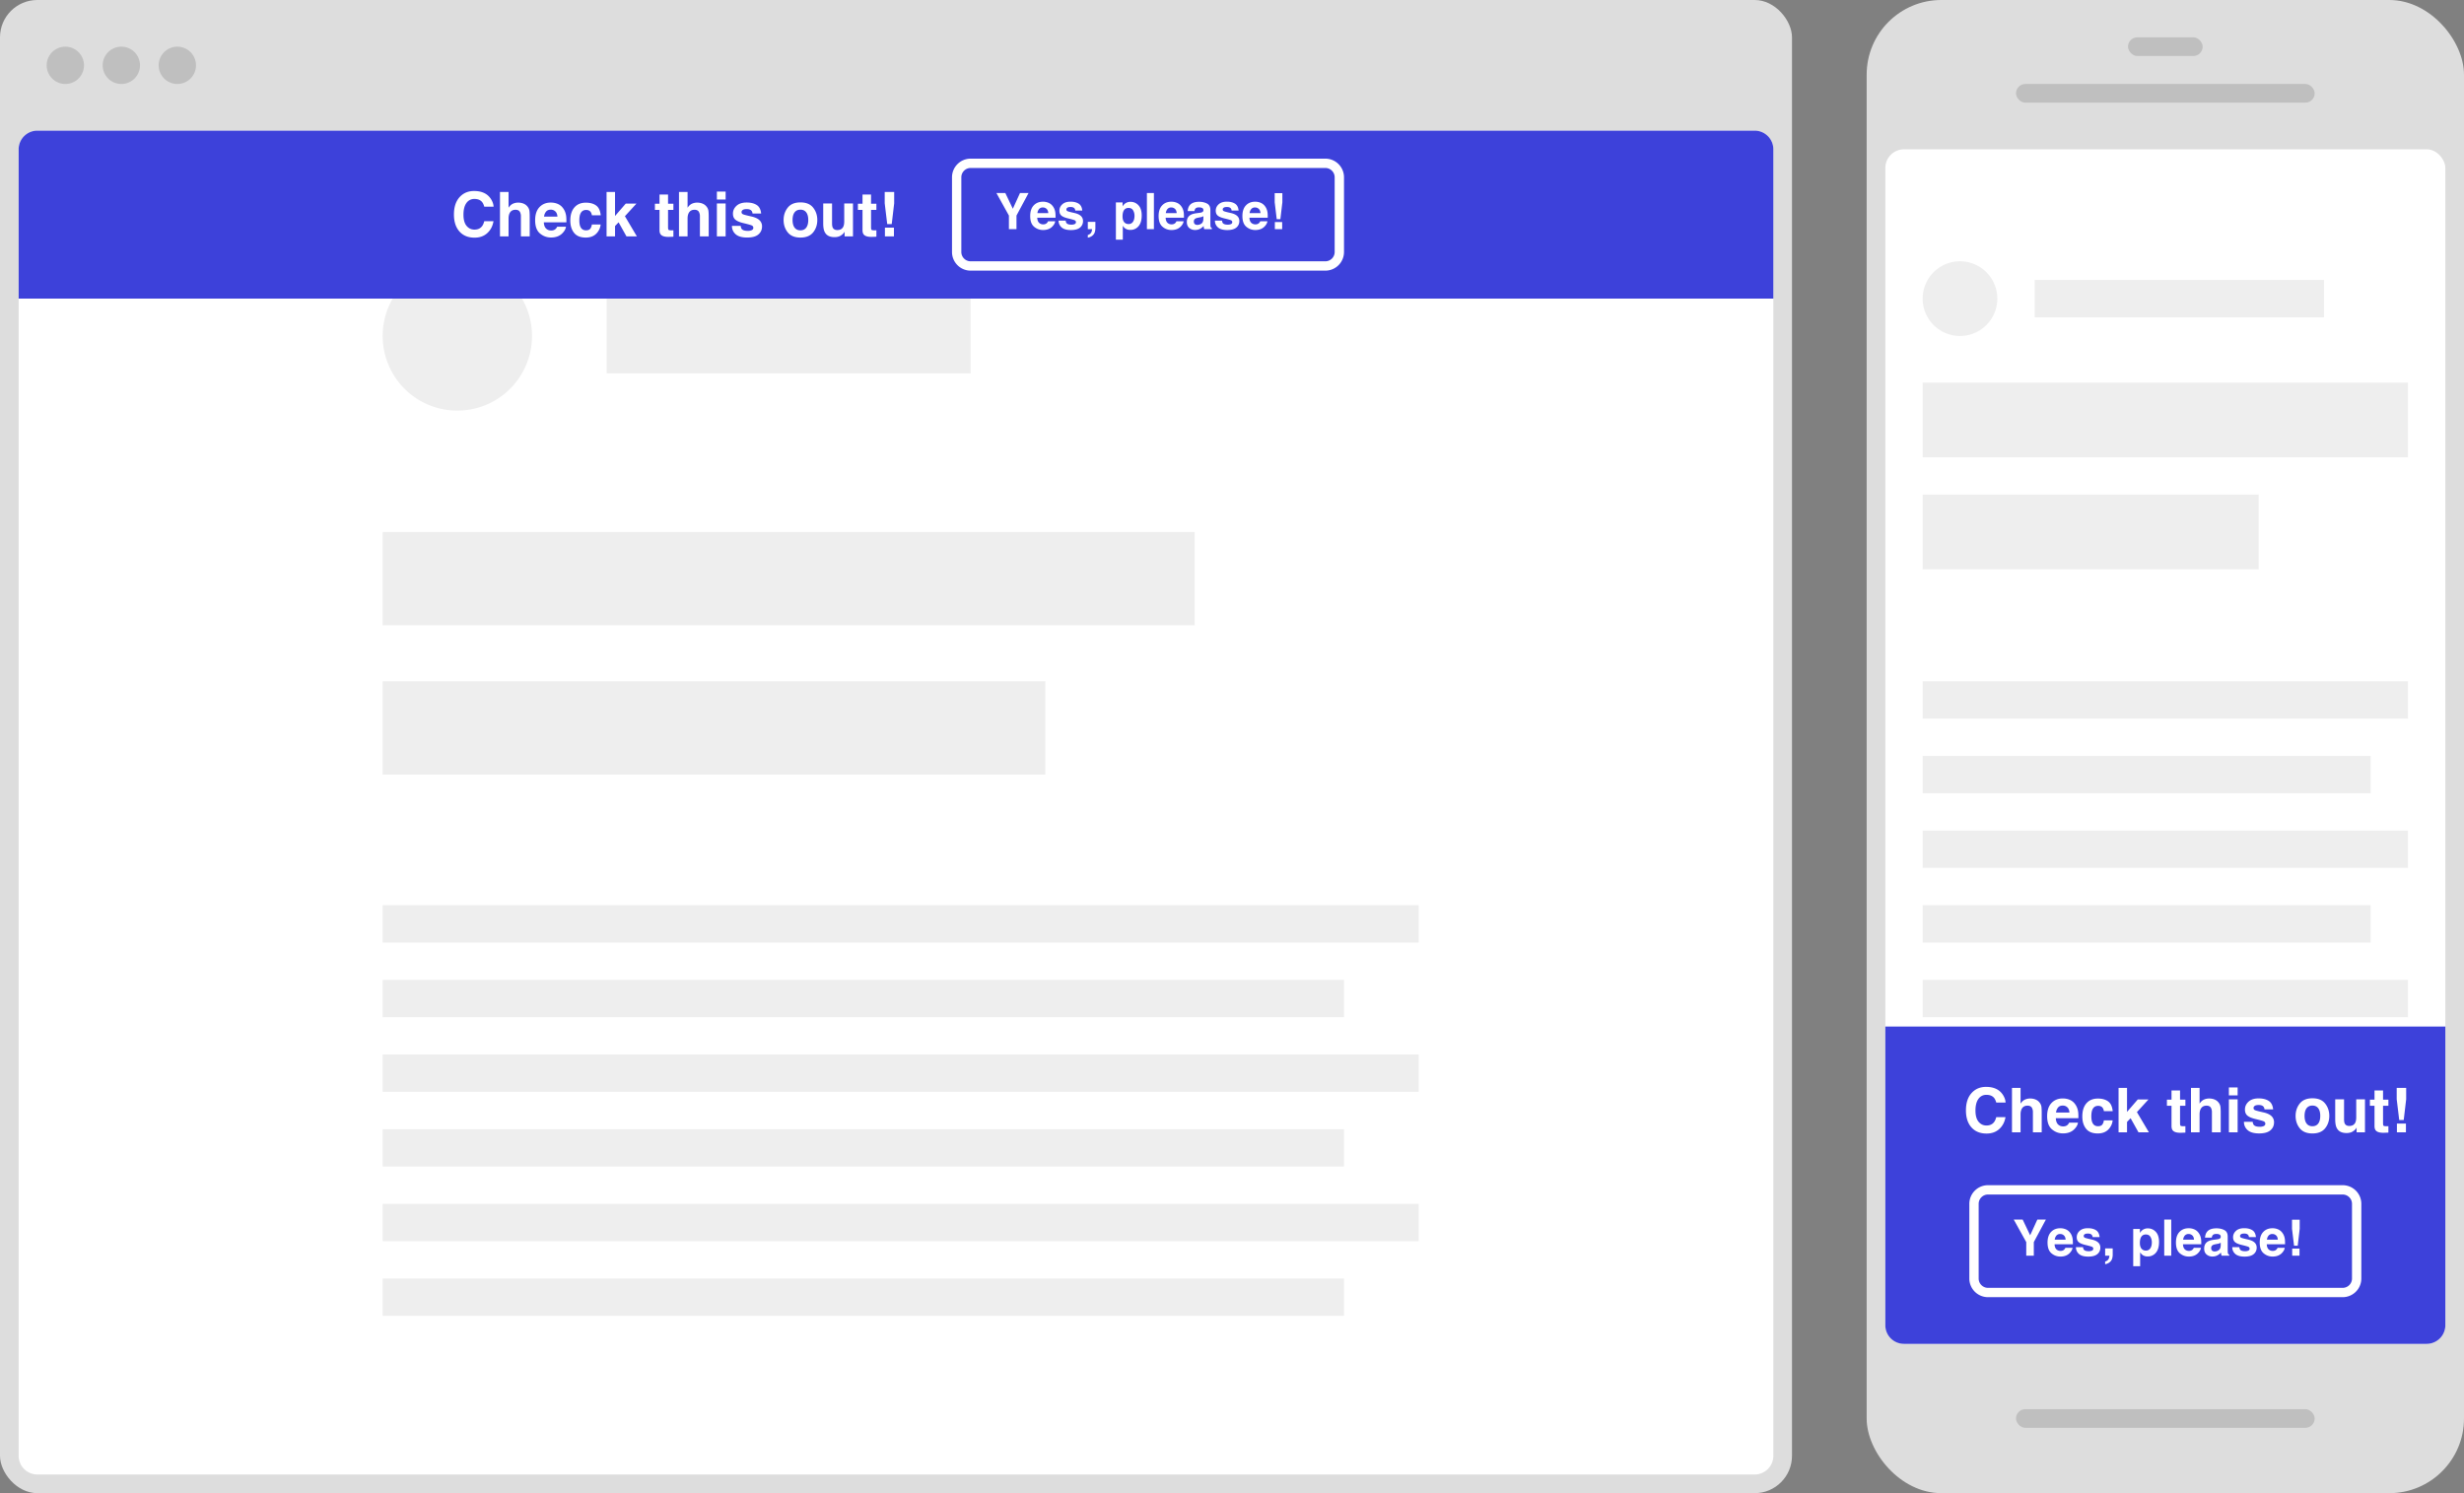 <svg width="264" height="160" xmlns="http://www.w3.org/2000/svg">
    <rect width="100%" height="100%" fill="#808080" stroke="none"/>
    <g fill="none" fill-rule="evenodd">
        <rect fill="#DDD" x="200" width="64" height="160" rx="8"/>
        <rect fill="#DDD" width="192" height="160" rx="4"/>
        <path d="M4 14h184a2 2 0 0 1 2 2v140a2 2 0 0 1-2 2H4a2 2 0 0 1-2-2V16a2 2 0 0 1 2-2z" fill="#FFF"/>
        <rect fill="#FFF" x="202" y="16" width="60" height="128" rx="2"/>
        <path d="M210 36a4 4 0 1 1 0-8 4 4 0 0 1 0 8zm8-6h31v4h-31v-4zm-12 11h52v8h-52v-8zm0 12h36v8h-36v-8zm0 20h52v4h-52v-4zm0 8h48v4h-48v-4zm0 8h52v4h-52v-4zm0 8h48v4h-48v-4zm0 8h52v4h-52v-4zm0 8h48v4h-48v-4z" fill="#EEE"/>
        <rect fill="#BFBFBF" x="216" y="9" width="32" height="2" rx="1"/>
        <rect fill="#BFBFBF" x="228" y="4" width="8" height="2" rx="1"/>
        <circle fill="#BFBFBF" cx="7" cy="7" r="2"/>
        <circle fill="#BFBFBF" cx="13" cy="7" r="2"/>
        <circle fill="#BFBFBF" cx="19" cy="7" r="2"/>
        <path d="M49 44a8 8 0 1 1 0-16 8 8 0 0 1 0 16zm16-12h39v8H65v-8zM41 57h87v10H41V57zm0 16h71v10H41V73zm0 24h111v4H41v-4zm0 8h103v4H41v-4zm0 8h111v4H41v-4zm0 8h103v4H41v-4zm0 8h111v4H41v-4zm0 8h103v4H41v-4z" fill="#EEE"/>
        <rect fill="#BFBFBF" x="216" y="151" width="32" height="2" rx="1"/>
        <g>
            <path d="M4 14h184a2 2 0 0 1 2 2v16H2V16a2 2 0 0 1 2-2z" fill="#3D41DA"/>
            <path d="M49.307 21.056c.39-.394.884-.59 1.485-.59.803 0 1.39.263 1.762.79.206.296.316.593.33.892h-.997c-.065-.23-.148-.402-.25-.519-.181-.207-.45-.31-.807-.31a1 1 0 0 0-.858.438c-.21.293-.315.707-.315 1.243 0 .536.111.937.333 1.204.221.266.502.4.844.4.35 0 .617-.115.8-.344.102-.123.186-.307.253-.554h.988c-.086.52-.307.944-.662 1.27-.356.327-.811.49-1.366.49-.687 0-1.227-.22-1.62-.661-.394-.443-.59-1.05-.59-1.821 0-.834.223-1.477.67-1.928zm6.797.768c.179.075.325.19.44.346a.921.921 0 0 1 .178.407c.021.14.032.367.032.682v2.074h-.943v-2.148a.945.945 0 0 0-.097-.46c-.084-.165-.244-.247-.48-.247-.244 0-.43.082-.555.245-.127.163-.19.396-.19.698v1.912h-.92v-4.76h.92v1.688c.134-.205.289-.348.465-.43.176-.08.361-.12.556-.12.218 0 .416.037.594.113zm2.408.845a1.003 1.003 0 0 0-.222.545h1.436c-.016-.244-.09-.43-.222-.556a.69.69 0 0 0-.495-.19c-.214 0-.38.067-.497.201zm1.291-.797c.236.11.43.284.584.522.138.21.227.452.269.729.023.162.033.395.029.7h-2.418c.013.354.125.603.334.745.128.089.28.133.46.133.19 0 .345-.054.464-.162a.77.77 0 0 0 .171-.243h.943c-.023.21-.133.422-.327.638-.302.344-.726.516-1.27.516-.45 0-.846-.145-1.19-.435-.343-.29-.515-.76-.515-1.412 0-.612.155-1.08.465-1.407.31-.326.713-.49 1.207-.49.294 0 .559.056.794.166zm3.613 1.196a.82.82 0 0 0-.132-.357c-.104-.142-.265-.213-.483-.213-.311 0-.524.154-.639.463-.06.164-.09.382-.09.655 0 .259.03.467.09.625.11.294.318.44.622.44.217 0 .37-.058.46-.174a.871.871 0 0 0 .166-.454h.943c-.022.28-.123.547-.305.797-.29.404-.718.606-1.286.606-.568 0-.986-.168-1.254-.505-.268-.337-.402-.775-.402-1.313 0-.607.148-1.079.444-1.416.296-.337.704-.505 1.225-.505.443 0 .805.099 1.087.298.282.198.449.55.5 1.053h-.946zm1.572-2.495h.907v2.573l1.15-1.329h1.145l-1.235 1.351 1.283 2.165h-1.115l-.845-1.51-.383.398v1.112h-.907v-4.76zm5.181 1.918v-.658h.493v-.985h.914v.985h.573v.658h-.573v1.867c0 .144.018.235.055.27.037.036.149.054.337.054a2.591 2.591 0 0 0 .181-.007v.69l-.437.017c-.436.015-.735-.06-.894-.227-.104-.106-.156-.27-.156-.49v-2.174h-.493zm5.115-.667c.179.075.325.19.44.346a.921.921 0 0 1 .178.407c.021.14.032.367.032.682v2.074h-.943v-2.148a.945.945 0 0 0-.097-.46c-.084-.165-.244-.247-.48-.247-.244 0-.429.082-.555.245-.127.163-.19.396-.19.698v1.912h-.92v-4.76h.92v1.688c.134-.205.29-.348.465-.43.176-.08.361-.12.556-.12.218 0 .416.037.594.113zm2.462-.444h-.937v-.853h.937v.853zm-.937.42h.937v3.533h-.937v-3.532zm2.55 2.405c.02.164.062.281.127.35.114.123.326.185.635.185a.968.968 0 0 0 .432-.081c.107-.054.16-.135.16-.243a.262.262 0 0 0-.129-.237c-.086-.054-.407-.147-.962-.278-.4-.1-.682-.224-.846-.373-.164-.147-.246-.359-.246-.635 0-.326.128-.607.384-.841.256-.234.616-.352 1.08-.352.441 0 .8.088 1.078.265.278.176.437.48.478.912h-.924a.546.546 0 0 0-.1-.282c-.102-.126-.274-.188-.519-.188-.2 0-.344.031-.429.094-.085.062-.128.136-.128.22 0 .106.045.183.136.23.09.05.412.135.963.256.367.087.642.217.826.392a.89.89 0 0 1 .272.665c0 .35-.13.635-.39.857-.26.221-.663.332-1.207.332-.556 0-.966-.117-1.23-.352a1.144 1.144 0 0 1-.397-.896h.936zm7.022.188c.145-.192.217-.465.217-.82 0-.354-.072-.627-.217-.818-.144-.191-.352-.287-.622-.287s-.478.096-.624.287c-.145.191-.218.464-.218.818 0 .355.073.628.218.82.146.193.354.289.624.289s.478-.096.622-.289zm.74.51c-.299.369-.752.553-1.359.553s-1.06-.184-1.357-.552c-.298-.369-.447-.812-.447-1.33 0-.51.149-.952.447-1.326.298-.374.75-.56 1.357-.56s1.06.186 1.358.56c.298.374.447.816.447 1.325 0 .519-.149.962-.447 1.33zm2.028-3.102v2.129c0 .2.023.352.071.454.084.179.25.268.496.268.315 0 .531-.127.648-.382.06-.138.09-.32.09-.548v-1.921h.937v3.532h-.898v-.5a1.7 1.7 0 0 0-.064.098.65.65 0 0 1-.123.143c-.145.13-.285.218-.42.265a1.43 1.43 0 0 1-.475.072c-.523 0-.875-.188-1.056-.564-.102-.207-.153-.513-.153-.917V21.8h.947zm2.77.69v-.658h.493v-.985h.914v.985h.573v.658h-.573v1.867c0 .144.018.235.055.27.036.036.149.054.337.054a2.591 2.591 0 0 0 .181-.007v.69l-.437.017c-.437.015-.735-.06-.895-.227-.103-.106-.155-.27-.155-.49v-2.174h-.493zm2.871-1.918h1.015v1.212l-.263 2.23h-.483l-.269-2.23v-1.212zm.023 3.823h.966v.937h-.966v-.937z" fill="#FFF"/>
            <path d="M104 17.5a1.5 1.5 0 0 0-1.5 1.5v8a1.5 1.5 0 0 0 1.5 1.5h38a1.5 1.5 0 0 0 1.5-1.5v-8a1.5 1.5 0 0 0-1.5-1.5h-38z" stroke="#FFF"/>
            <path d="M109.286 20.682h.917l-1.295 2.417v1.455h-.81V23.1l-1.34-2.417h.955l.804 1.686.77-1.686zm2.046 1.713a.813.813 0 0 0-.18.441h1.164c-.012-.198-.072-.348-.18-.45a.559.559 0 0 0-.4-.154.509.509 0 0 0-.404.163zm1.047-.647c.19.09.348.23.473.423.112.17.185.367.218.592.02.13.027.32.024.567h-1.96c.01.287.1.489.27.604a.637.637 0 0 0 .373.108c.154 0 .28-.044.376-.131a.624.624 0 0 0 .14-.197h.764c-.02.17-.108.342-.266.517-.245.279-.588.418-1.03.418-.364 0-.685-.117-.964-.352-.278-.235-.418-.617-.418-1.146 0-.495.126-.875.377-1.14.252-.264.578-.397.98-.397a1.5 1.5 0 0 1 .643.134zm1.802 1.892c.016.133.05.228.103.284.093.1.264.15.515.15a.785.785 0 0 0 .35-.066c.087-.044.13-.11.13-.197a.212.212 0 0 0-.105-.192c-.07-.044-.33-.119-.78-.226-.324-.08-.553-.181-.686-.302-.133-.12-.2-.29-.2-.515 0-.264.104-.492.312-.682.208-.19.5-.285.876-.285.358 0 .649.072.874.214.225.143.354.39.387.74h-.748a.443.443 0 0 0-.082-.229c-.082-.101-.222-.152-.42-.152-.163 0-.28.025-.348.076-.07.05-.104.11-.104.179 0 .086.037.148.11.186.074.04.334.11.78.208.298.07.522.176.67.318.148.143.221.323.221.538a.87.87 0 0 1-.316.695c-.211.18-.538.27-.98.27-.45 0-.782-.095-.996-.285a.927.927 0 0 1-.322-.727h.76zm2.37 1.537a.587.587 0 0 0 .333-.21.775.775 0 0 0 .122-.413h-.455v-.783h.81v.678c0 .12-.016.244-.048.373a.758.758 0 0 1-.176.337.907.907 0 0 1-.327.23.847.847 0 0 1-.259.077v-.289zm4.852-2.64c-.1-.17-.264-.255-.49-.255-.272 0-.458.128-.56.386-.052.137-.079.31-.079.52 0 .333.089.567.266.702.105.079.23.118.373.118a.54.54 0 0 0 .477-.242c.11-.16.164-.375.164-.643 0-.221-.05-.416-.151-.586zm.575-.539c.232.247.348.61.348 1.088 0 .504-.113.889-.34 1.153a1.101 1.101 0 0 1-.876.397.915.915 0 0 1-.568-.17 1.101 1.101 0 0 1-.241-.277v1.493h-.741V21.69h.717v.423c.08-.125.166-.223.257-.295a.946.946 0 0 1 .594-.191c.335 0 .618.123.85.37zm1.654 2.556h-.749v-3.872h.75v3.872zm1.457-2.16a.813.813 0 0 0-.18.442h1.164c-.012-.198-.072-.348-.18-.45a.559.559 0 0 0-.4-.154.509.509 0 0 0-.404.163zm1.047-.646c.191.09.349.23.473.423.112.17.185.367.218.592.02.13.027.32.024.567h-1.96c.01.287.1.489.27.604a.637.637 0 0 0 .373.108c.155 0 .28-.044.376-.131a.624.624 0 0 0 .14-.197h.764c-.02.17-.108.342-.265.517-.246.279-.589.418-1.03.418-.365 0-.686-.117-.965-.352-.278-.235-.417-.617-.417-1.146 0-.495.125-.875.377-1.14.251-.264.577-.397.978-.397a1.5 1.5 0 0 1 .644.134zm2.798 1.414a.814.814 0 0 1-.341.123l-.168.032c-.158.028-.271.062-.34.102a.343.343 0 0 0-.173.318c0 .128.036.22.107.278a.4.4 0 0 0 .258.085c.162 0 .31-.047.446-.142.136-.095.206-.267.211-.518v-.278zm-.454-.35c.138-.017.237-.039.297-.065.107-.046.16-.117.16-.213 0-.117-.04-.198-.122-.243a.763.763 0 0 0-.359-.067c-.177 0-.302.044-.376.131a.546.546 0 0 0-.105.263h-.722c.016-.25.086-.456.21-.617.198-.253.538-.379 1.02-.379.313 0 .591.062.835.187.243.124.365.359.365.704v1.314c0 .09.002.201.005.33.006.099.02.165.045.2a.268.268 0 0 0 .11.087v.11h-.814a.834.834 0 0 1-.047-.162 1.964 1.964 0 0 1-.021-.174 1.538 1.538 0 0 1-.358.287c-.16.092-.343.139-.546.139a.94.94 0 0 1-.643-.222c-.169-.148-.253-.358-.253-.63 0-.352.136-.606.407-.764.149-.086.368-.147.657-.184l.255-.032zm2.451.828c.016.133.05.228.103.284.092.1.264.15.515.15a.785.785 0 0 0 .35-.066c.087-.044.13-.11.13-.197a.212.212 0 0 0-.105-.192c-.07-.044-.33-.119-.78-.226-.324-.08-.553-.181-.686-.302-.133-.12-.2-.29-.2-.515 0-.264.104-.492.312-.682.207-.19.5-.285.876-.285.357 0 .649.072.874.214.225.143.354.39.387.74h-.749a.443.443 0 0 0-.081-.229c-.082-.101-.222-.152-.42-.152-.163 0-.28.025-.349.076-.069.05-.103.11-.103.179 0 .086.037.148.11.186.074.04.334.11.78.208.298.07.522.176.67.318.148.143.221.323.221.538a.87.87 0 0 1-.316.695c-.212.18-.538.27-.98.27-.45 0-.782-.095-.996-.285a.927.927 0 0 1-.322-.727h.76zm3.136-1.245a.813.813 0 0 0-.18.441h1.164c-.012-.198-.072-.348-.18-.45a.559.559 0 0 0-.4-.154.509.509 0 0 0-.404.163zm1.047-.647c.19.09.349.23.473.423.112.17.185.367.218.592.02.13.027.32.024.567h-1.96c.01.287.1.489.27.604a.637.637 0 0 0 .373.108c.154 0 .28-.044.376-.131a.624.624 0 0 0 .14-.197h.764c-.02.17-.108.342-.265.517-.246.279-.589.418-1.03.418-.365 0-.686-.117-.965-.352-.278-.235-.417-.617-.417-1.146 0-.495.125-.875.377-1.14.25-.264.577-.397.978-.397a1.5 1.5 0 0 1 .644.134zm1.46-1.053h.823v.982l-.213 1.808h-.391l-.218-1.808v-.982zm.02 3.1h.782v.76h-.783v-.76z" fill="#FFF"/>
        </g>
        <g>
            <path d="M202 110h60v32a2 2 0 0 1-2 2h-56a2 2 0 0 1-2-2v-32z" fill="#3D41DA"/>
            <path d="M211.307 117.056c.39-.394.884-.59 1.485-.59.803 0 1.39.263 1.762.79.206.296.316.593.33.892h-.997c-.065-.23-.148-.402-.25-.519-.181-.207-.45-.31-.807-.31a1 1 0 0 0-.858.438c-.21.293-.315.707-.315 1.243 0 .536.111.937.333 1.204.221.266.502.4.844.4.35 0 .617-.115.8-.344.102-.123.186-.307.253-.554h.988c-.086.52-.307.944-.662 1.27-.356.327-.811.49-1.366.49-.687 0-1.227-.22-1.62-.661-.394-.443-.59-1.05-.59-1.821 0-.834.223-1.477.67-1.928zm6.797.768c.179.075.325.19.44.346a.921.921 0 0 1 .178.407c.021.14.032.367.032.682v2.074h-.943v-2.148a.945.945 0 0 0-.097-.46c-.084-.165-.244-.247-.48-.247-.244 0-.43.082-.555.245-.127.163-.19.396-.19.698v1.912h-.92v-4.76h.92v1.688c.134-.205.289-.348.465-.43.176-.08.361-.12.556-.12.218 0 .416.037.594.113zm2.408.845a1.003 1.003 0 0 0-.222.545h1.436c-.016-.244-.09-.43-.222-.556a.69.69 0 0 0-.495-.19c-.214 0-.38.067-.497.201zm1.291-.797c.236.11.43.284.584.522.138.21.227.452.269.729.023.162.033.395.029.7h-2.418c.013.354.125.603.334.745.128.089.28.133.46.133.19 0 .345-.054.464-.162a.77.77 0 0 0 .171-.243h.943c-.023.21-.133.422-.327.638-.302.344-.726.516-1.27.516-.45 0-.846-.145-1.19-.435-.343-.29-.515-.76-.515-1.412 0-.612.155-1.08.465-1.407.31-.326.713-.49 1.207-.49.294 0 .559.056.794.166zm3.613 1.196a.82.82 0 0 0-.132-.357c-.104-.142-.265-.213-.483-.213-.311 0-.524.154-.639.463-.06.164-.09.382-.09.655 0 .259.03.467.09.625.11.294.318.44.622.44.217 0 .37-.058.46-.174a.871.871 0 0 0 .166-.454h.943c-.022.28-.123.547-.305.797-.29.404-.718.606-1.286.606-.568 0-.986-.168-1.254-.505-.268-.337-.402-.775-.402-1.313 0-.607.148-1.079.444-1.416.296-.337.704-.505 1.225-.505.443 0 .805.099 1.087.298.282.198.449.55.5 1.053h-.946zm1.572-2.495h.907v2.573l1.15-1.329h1.145l-1.235 1.351 1.283 2.165h-1.115l-.845-1.51-.383.398v1.112h-.907v-4.76zm5.181 1.918v-.658h.493v-.985h.914v.985h.573v.658h-.573v1.867c0 .144.018.235.055.27.037.036.149.054.337.054a2.591 2.591 0 0 0 .181-.007v.69l-.437.017c-.436.015-.735-.06-.894-.227-.104-.106-.156-.27-.156-.49v-2.174h-.493zm5.115-.667c.179.075.325.19.44.346a.921.921 0 0 1 .178.407c.021.14.032.367.032.682v2.074h-.943v-2.148a.945.945 0 0 0-.097-.46c-.084-.165-.244-.247-.48-.247-.244 0-.429.082-.555.245-.127.163-.19.396-.19.698v1.912h-.92v-4.76h.92v1.688c.134-.205.29-.348.465-.43.176-.08.361-.12.556-.12.218 0 .416.037.594.113zm2.462-.444h-.937v-.853h.937v.853zm-.937.42h.937v3.533h-.937v-3.532zm2.55 2.405c.02.164.062.281.127.35.114.123.326.185.635.185a.968.968 0 0 0 .432-.081c.107-.054.16-.135.16-.243a.262.262 0 0 0-.129-.237c-.086-.054-.407-.147-.962-.278-.4-.1-.682-.224-.846-.373-.164-.147-.246-.359-.246-.635 0-.326.128-.607.384-.841.256-.234.616-.352 1.08-.352.441 0 .8.088 1.078.265.278.176.437.48.478.912h-.924a.546.546 0 0 0-.1-.282c-.102-.126-.274-.188-.519-.188-.2 0-.344.031-.429.094-.085.062-.128.136-.128.22 0 .106.045.183.136.23.09.05.412.135.963.256.367.087.642.217.826.392a.89.89 0 0 1 .272.665c0 .35-.13.635-.39.857-.26.221-.663.332-1.207.332-.556 0-.966-.117-1.23-.352a1.144 1.144 0 0 1-.397-.896h.936zm7.022.188c.145-.192.217-.465.217-.82 0-.354-.072-.627-.217-.818-.144-.191-.352-.287-.622-.287s-.478.096-.624.287c-.145.191-.218.464-.218.818 0 .355.073.628.218.82.146.193.354.289.624.289s.478-.096.622-.289zm.74.51c-.299.369-.752.553-1.359.553s-1.06-.184-1.357-.552c-.298-.369-.447-.812-.447-1.33 0-.51.149-.952.447-1.326.298-.374.75-.56 1.357-.56s1.06.186 1.358.56c.298.374.447.816.447 1.325 0 .519-.149.962-.447 1.33zm2.028-3.102v2.129c0 .2.023.352.071.454.084.179.25.268.496.268.315 0 .531-.127.648-.382.06-.138.09-.32.09-.548v-1.921h.937v3.532h-.898v-.5a1.7 1.7 0 0 0-.064.098.65.65 0 0 1-.123.143c-.145.13-.285.218-.42.265a1.43 1.43 0 0 1-.475.072c-.523 0-.875-.188-1.056-.564-.102-.207-.153-.513-.153-.917v-2.13h.947zm2.77.69v-.658h.493v-.985h.914v.985h.573v.658h-.573v1.867c0 .144.018.235.055.27.036.036.149.054.337.054a2.591 2.591 0 0 0 .181-.007v.69l-.437.017c-.437.015-.735-.06-.895-.227-.103-.106-.155-.27-.155-.49v-2.174h-.493zm2.871-1.918h1.015v1.212l-.263 2.23h-.483l-.269-2.23v-1.212zm.023 3.823h.966v.937h-.966v-.937z" fill="#FFF"/>
            <path d="M213 127.5a1.5 1.5 0 0 0-1.5 1.5v8a1.5 1.5 0 0 0 1.5 1.5h38a1.5 1.5 0 0 0 1.5-1.5v-8a1.5 1.5 0 0 0-1.5-1.5h-38z" stroke="#FFF"/>
            <path d="M218.286 130.682h.917l-1.295 2.417v1.455h-.81V133.1l-1.34-2.417h.955l.804 1.686.77-1.686zm2.046 1.713a.813.813 0 0 0-.18.441h1.164c-.012-.198-.072-.348-.18-.45a.559.559 0 0 0-.4-.154.509.509 0 0 0-.404.163zm1.047-.647c.19.09.348.23.473.423.112.17.185.367.218.592.02.13.027.32.024.567h-1.96c.01.287.1.489.27.604a.637.637 0 0 0 .373.108c.154 0 .28-.044.376-.131a.624.624 0 0 0 .14-.197h.764c-.02.17-.108.342-.266.517-.245.279-.588.418-1.03.418-.364 0-.685-.117-.964-.352-.278-.235-.418-.617-.418-1.146 0-.495.126-.875.377-1.14.252-.264.578-.397.98-.397a1.5 1.5 0 0 1 .643.134zm1.802 1.892c.016.133.05.228.103.284.093.1.264.15.515.15a.785.785 0 0 0 .35-.066c.087-.044.13-.11.13-.197a.212.212 0 0 0-.105-.192c-.07-.044-.33-.119-.78-.226-.324-.08-.553-.181-.686-.302-.133-.12-.2-.29-.2-.515 0-.264.104-.492.312-.682.208-.19.5-.285.876-.285.358 0 .649.072.874.214.225.143.354.39.387.74h-.748a.443.443 0 0 0-.082-.229c-.082-.101-.222-.152-.42-.152-.163 0-.28.025-.348.076-.07.05-.104.11-.104.179 0 .086.037.148.11.186.074.04.334.11.78.208.298.07.522.176.67.318.148.143.221.323.221.538a.87.87 0 0 1-.316.695c-.211.18-.538.27-.98.27-.45 0-.782-.095-.996-.285a.927.927 0 0 1-.322-.727h.76zm2.37 1.537a.587.587 0 0 0 .333-.21.775.775 0 0 0 .122-.413h-.455v-.783h.81v.678c0 .12-.016.244-.048.373a.758.758 0 0 1-.176.337.907.907 0 0 1-.327.23.847.847 0 0 1-.259.077v-.289zm4.852-2.64c-.1-.17-.264-.255-.49-.255-.272 0-.458.128-.56.386-.052.137-.079.31-.079.52 0 .333.089.567.266.702.105.079.23.118.373.118a.54.54 0 0 0 .477-.242c.11-.16.164-.375.164-.643 0-.221-.05-.416-.151-.586zm.575-.539c.232.247.348.61.348 1.088 0 .504-.113.889-.34 1.153a1.101 1.101 0 0 1-.876.397.915.915 0 0 1-.568-.17 1.101 1.101 0 0 1-.241-.277v1.493h-.741v-3.991h.717v.423c.08-.125.166-.223.257-.295a.946.946 0 0 1 .594-.191c.335 0 .618.123.85.37zm1.654 2.556h-.749v-3.872h.75v3.872zm1.457-2.16a.813.813 0 0 0-.18.442h1.164c-.012-.198-.072-.348-.18-.45a.559.559 0 0 0-.4-.154.509.509 0 0 0-.404.163zm1.047-.646c.191.09.349.23.473.423.112.17.185.367.218.592.02.13.027.32.024.567h-1.96c.01.287.1.489.27.604a.637.637 0 0 0 .373.108c.155 0 .28-.044.376-.131a.624.624 0 0 0 .14-.197h.764c-.02.17-.108.342-.265.517-.246.279-.589.418-1.03.418-.365 0-.686-.117-.965-.352-.278-.235-.417-.617-.417-1.146 0-.495.125-.875.377-1.14.251-.264.577-.397.978-.397a1.5 1.5 0 0 1 .644.134zm2.798 1.414a.814.814 0 0 1-.341.123l-.168.032c-.158.028-.271.062-.34.102a.343.343 0 0 0-.173.318c0 .128.036.22.107.278a.4.4 0 0 0 .258.085c.162 0 .31-.047.446-.142.136-.095.206-.267.211-.518v-.278zm-.454-.35c.138-.017.237-.039.297-.065.107-.046.16-.117.16-.213 0-.117-.04-.198-.122-.243a.763.763 0 0 0-.359-.067c-.177 0-.302.044-.376.131a.546.546 0 0 0-.105.263h-.722c.016-.25.086-.456.21-.617.198-.253.538-.379 1.02-.379.313 0 .591.062.835.187.243.124.365.359.365.704v1.314c0 .09.002.201.005.33.006.099.02.165.045.2a.268.268 0 0 0 .11.087v.11h-.814a.834.834 0 0 1-.047-.162 1.964 1.964 0 0 1-.021-.174 1.538 1.538 0 0 1-.358.287c-.16.092-.343.139-.546.139a.94.94 0 0 1-.643-.222c-.169-.148-.253-.358-.253-.63 0-.352.136-.606.407-.764.149-.086.368-.147.657-.184l.255-.032zm2.451.828c.016.133.05.228.103.284.092.1.264.15.515.15a.785.785 0 0 0 .35-.066c.087-.044.13-.11.13-.197a.212.212 0 0 0-.105-.192c-.07-.044-.33-.119-.78-.226-.324-.08-.553-.181-.686-.302-.133-.12-.2-.29-.2-.515 0-.264.104-.492.312-.682.207-.19.5-.285.876-.285.357 0 .649.072.874.214.225.143.354.39.387.74h-.749a.443.443 0 0 0-.081-.229c-.082-.101-.222-.152-.42-.152-.163 0-.28.025-.348.076-.07.05-.104.11-.104.179 0 .086.037.148.11.186.074.04.334.11.78.208.298.07.522.176.67.318.148.143.221.323.221.538a.87.87 0 0 1-.316.695c-.212.18-.538.27-.98.27-.45 0-.782-.095-.996-.285a.927.927 0 0 1-.322-.727h.76zm3.136-1.245a.813.813 0 0 0-.18.441h1.164c-.012-.198-.072-.348-.18-.45a.559.559 0 0 0-.4-.154.509.509 0 0 0-.404.163zm1.047-.647c.19.09.349.23.473.423.112.17.185.367.218.592.02.13.027.32.024.567h-1.96c.01.287.1.489.27.604a.637.637 0 0 0 .373.108c.154 0 .28-.044.376-.131a.624.624 0 0 0 .14-.197h.764c-.02.17-.108.342-.265.517-.246.279-.589.418-1.03.418-.365 0-.686-.117-.965-.352-.278-.235-.417-.617-.417-1.146 0-.495.125-.875.377-1.14.25-.264.577-.397.978-.397a1.5 1.5 0 0 1 .644.134zm1.46-1.053h.823v.982l-.213 1.808h-.391l-.218-1.808v-.982zm.02 3.1h.782v.76h-.783v-.76z" fill="#FFF"/>
        </g>
    </g>
</svg>
